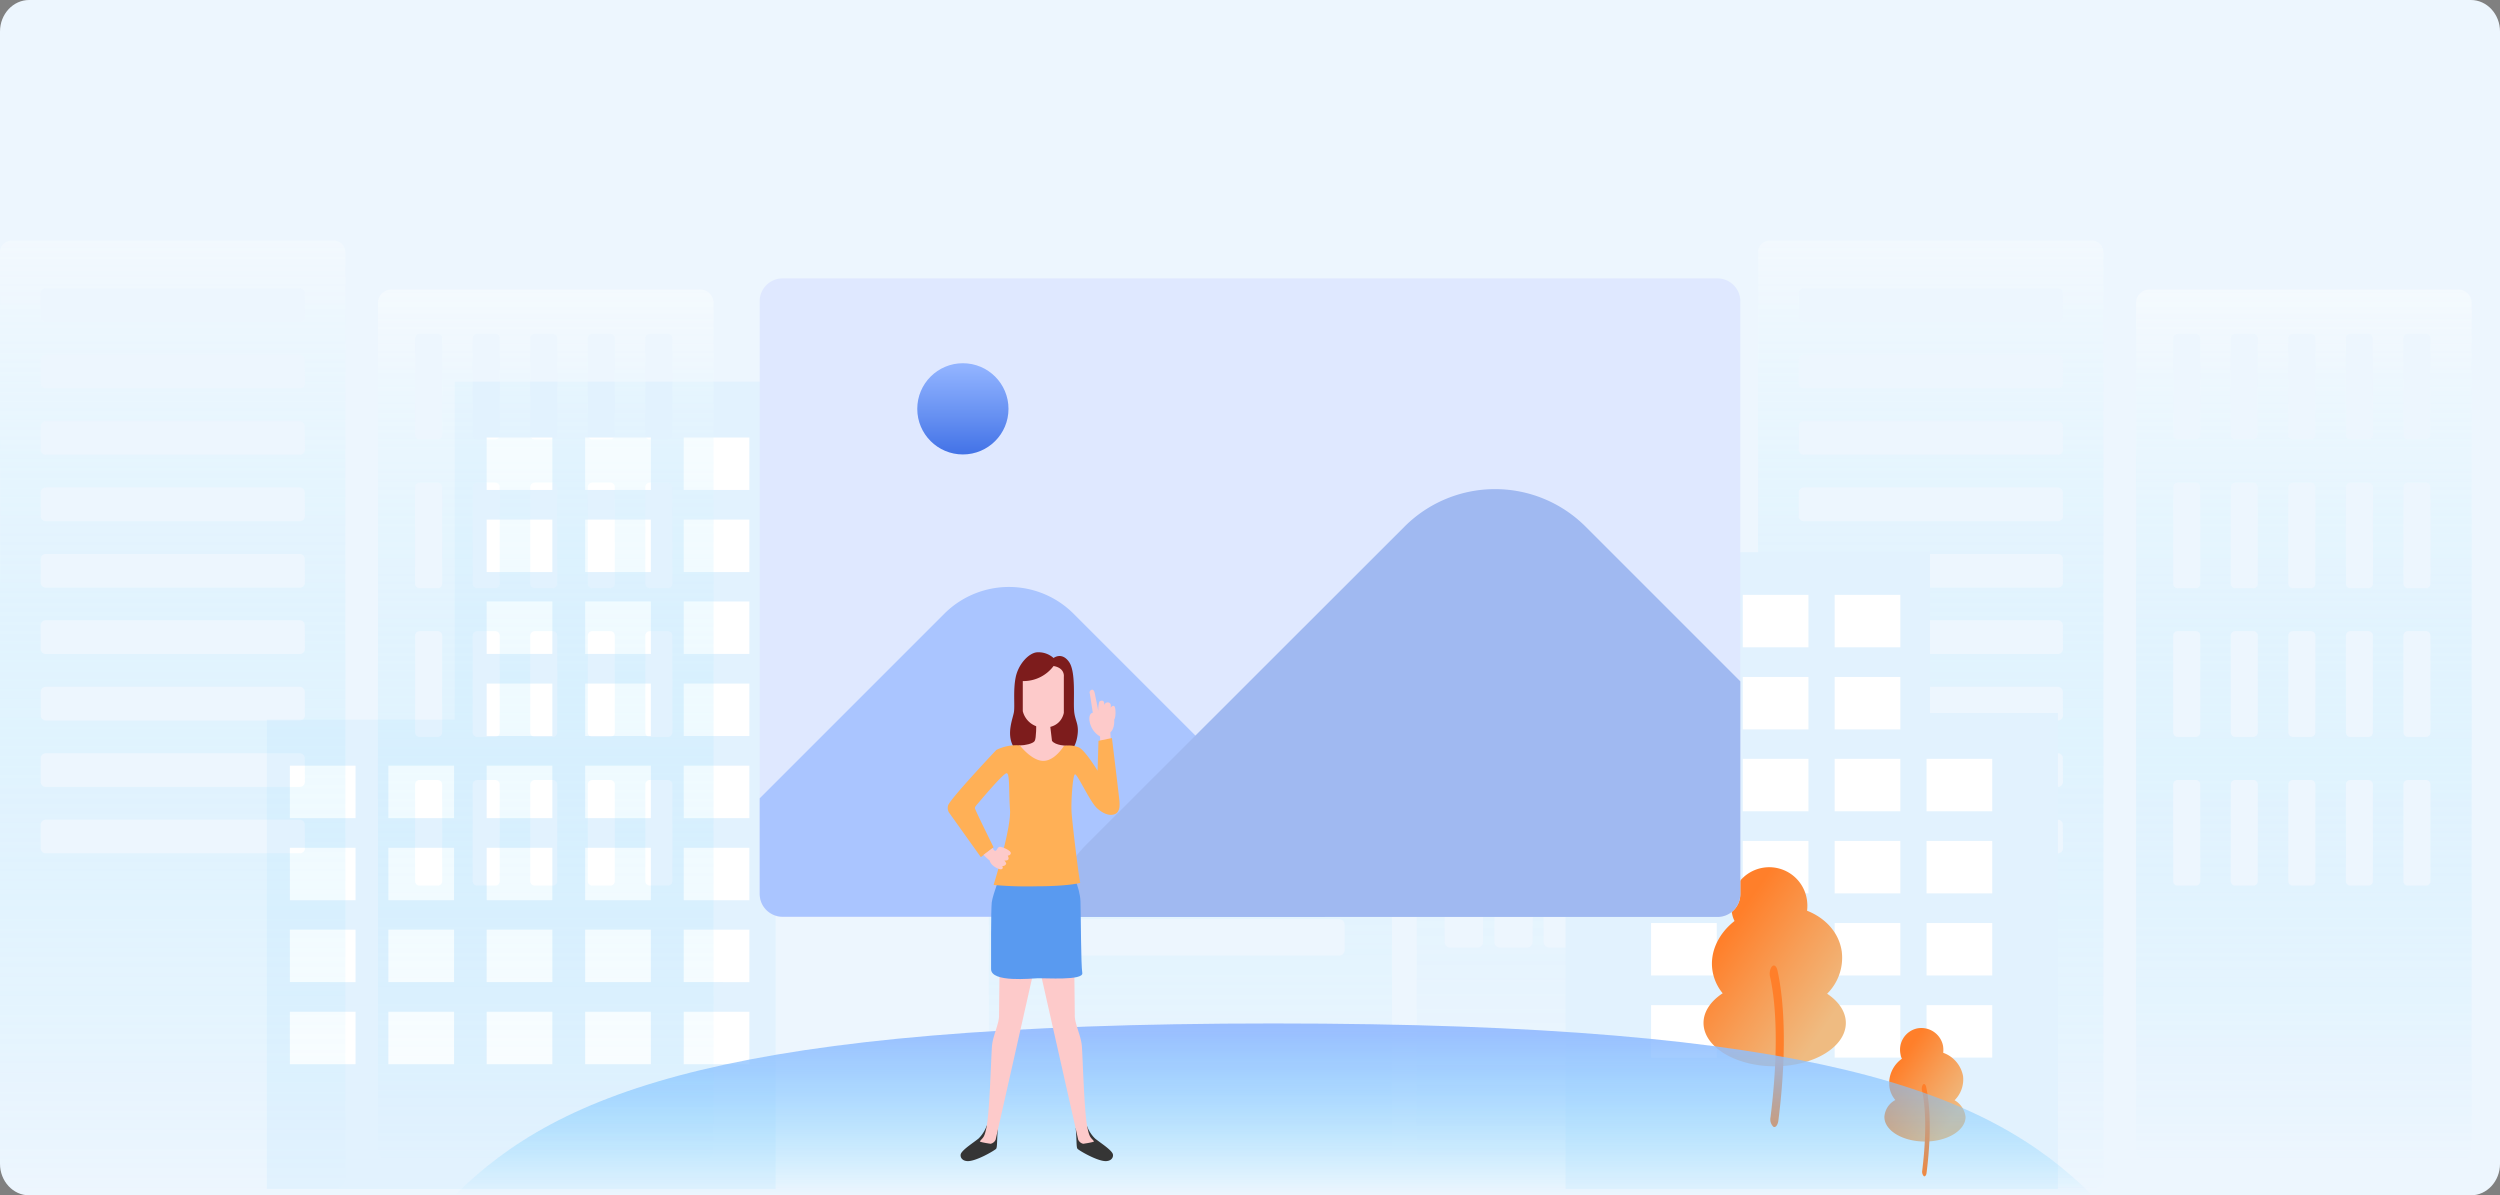 <svg xmlns="http://www.w3.org/2000/svg" xmlns:xlink="http://www.w3.org/1999/xlink" width="686" height="328"><rect width="100%" height="100%" fill="#808080" stroke="none"/><defs><linearGradient id="b" x1=".5" x2=".5" y2="1" gradientUnits="objectBoundingBox"><stop offset="0" stop-color="#fff"/><stop offset="1" stop-color="#5ecfff" stop-opacity="0"/></linearGradient><linearGradient id="a" x1=".777" y1=".88" x2=".184" y2=".304" gradientUnits="objectBoundingBox"><stop offset="0" stop-color="#efbb81"/><stop offset=".501" stop-color="#f79e57"/><stop offset="1" stop-color="#ff7f2a"/></linearGradient><linearGradient id="c" x1=".772" y1=".881" x2=".18" y2=".304" xlink:href="#a"/><linearGradient id="d" x1=".499" y1=".036" x2=".499" y2="1.084" gradientUnits="objectBoundingBox"><stop offset="0" stop-color="#91b3ff"/><stop offset=".507" stop-color="#6791f2"/><stop offset="1" stop-color="#3b6ce4"/></linearGradient><linearGradient id="e" x1=".5" x2=".5" y2="1" gradientUnits="objectBoundingBox"><stop offset="0" stop-color="#99bcff"/><stop offset="1" stop-color="#5ecfff" stop-opacity="0"/></linearGradient></defs><g data-name="组 8618"><g data-name="组 8611"><path data-name="路径 7425" d="M8 0h670c4.418 0 8 3.876 8 8.658v310.684c0 4.782-3.582 8.658-8 8.658H8c-4.418 0-8-3.876-8-8.658V8.658C0 3.876 3.582 0 8 0z" fill="#edf6fe"/></g><g data-name="组 8616" transform="translate(271.341 43.45)" fill="url(#b)"><path data-name="路径 6658" d="M403.074 36.008h-84.472a3.657 3.657 0 00-3.806 3.5v232.358a3.657 3.657 0 003.806 3.5h84.472a3.671 3.671 0 003.806-3.5V39.503a3.671 3.671 0 00-3.806-3.5zm-70.666 162.385a1.215 1.215 0 01-1.282 1.174h-4.859a1.215 1.215 0 01-1.282-1.174v-26.628a1.228 1.228 0 011.282-1.174h4.859a1.228 1.228 0 011.282 1.174zm0-40.8a1.228 1.228 0 01-1.282 1.174h-4.859a1.228 1.228 0 01-1.282-1.174v-26.681a1.228 1.228 0 011.282-1.174h4.859a1.228 1.228 0 011.282 1.174zm0-40.812a1.228 1.228 0 01-1.282 1.174h-4.859a1.228 1.228 0 01-1.282-1.174V90.154a1.228 1.228 0 011.282-1.174h4.859a1.228 1.228 0 011.282 1.174zm0-40.812a1.228 1.228 0 01-1.282 1.174h-4.859a1.228 1.228 0 01-1.282-1.174V49.342a1.228 1.228 0 011.282-1.174h4.859a1.228 1.228 0 011.282 1.174zm15.79 122.423a1.215 1.215 0 01-1.269 1.174h-4.872a1.228 1.228 0 01-1.282-1.174v-26.627a1.242 1.242 0 011.282-1.174h4.872a1.228 1.228 0 011.269 1.174zm0-40.8a1.228 1.228 0 01-1.269 1.174h-4.872a1.242 1.242 0 01-1.282-1.174v-26.68a1.242 1.242 0 011.282-1.174h4.872a1.228 1.228 0 011.269 1.174zm0-40.812a1.228 1.228 0 01-1.269 1.174h-4.872a1.242 1.242 0 01-1.282-1.174V90.154a1.242 1.242 0 011.282-1.174h4.872a1.228 1.228 0 011.269 1.174zm0-40.812a1.228 1.228 0 01-1.269 1.174h-4.872a1.242 1.242 0 01-1.282-1.174V49.342a1.242 1.242 0 011.282-1.174h4.872a1.228 1.228 0 011.269 1.174zm15.79 122.423a1.215 1.215 0 01-1.269 1.174h-4.873a1.215 1.215 0 01-1.269-1.174v-26.626a1.228 1.228 0 011.269-1.174h4.872a1.228 1.228 0 011.269 1.174zm0-40.8a1.228 1.228 0 01-1.269 1.174h-4.873a1.228 1.228 0 01-1.269-1.174v-26.679a1.228 1.228 0 011.269-1.174h4.872a1.228 1.228 0 011.269 1.174zm0-40.812a1.228 1.228 0 01-1.269 1.174h-4.873a1.228 1.228 0 01-1.269-1.174V90.154a1.228 1.228 0 011.269-1.174h4.872a1.228 1.228 0 011.269 1.174zm0-40.812a1.228 1.228 0 01-1.269 1.174h-4.873a1.228 1.228 0 01-1.269-1.174V49.342a1.228 1.228 0 011.269-1.174h4.872a1.228 1.228 0 011.269 1.174zm15.79 122.423a1.215 1.215 0 01-1.269 1.174h-4.872a1.215 1.215 0 01-1.269-1.174v-26.625a1.228 1.228 0 011.269-1.174h4.872a1.228 1.228 0 011.269 1.174zm0-40.8a1.228 1.228 0 01-1.269 1.174h-4.872a1.228 1.228 0 01-1.269-1.174v-26.678a1.228 1.228 0 011.269-1.174h4.872a1.228 1.228 0 011.269 1.174zm0-40.812a1.228 1.228 0 01-1.269 1.174h-4.872a1.228 1.228 0 01-1.269-1.174V90.154a1.228 1.228 0 011.269-1.174h4.872a1.228 1.228 0 011.269 1.174zm0-40.812a1.228 1.228 0 01-1.269 1.174h-4.872a1.228 1.228 0 01-1.269-1.174V49.342a1.228 1.228 0 011.269-1.174h4.872a1.228 1.228 0 011.269 1.174zm15.8 122.423a1.228 1.228 0 01-1.282 1.174h-4.872a1.215 1.215 0 01-1.269-1.174v-26.624a1.228 1.228 0 011.269-1.174h4.872a1.242 1.242 0 011.282 1.174zm0-40.8a1.242 1.242 0 01-1.282 1.174h-4.872a1.228 1.228 0 01-1.269-1.174v-26.677a1.228 1.228 0 011.269-1.174h4.872a1.242 1.242 0 011.282 1.174zm0-40.812a1.242 1.242 0 01-1.282 1.174h-4.872a1.228 1.228 0 01-1.269-1.174V90.154a1.228 1.228 0 011.269-1.174h4.872a1.242 1.242 0 011.282 1.174zm0-40.812a1.242 1.242 0 01-1.282 1.174h-4.872a1.228 1.228 0 01-1.269-1.174V49.342a1.228 1.228 0 011.269-1.174h4.872a1.242 1.242 0 011.282 1.174z" opacity=".4"/><path data-name="路径 6659" d="M201.227 75.052h-80.032a3.657 3.657 0 00-3.779 3.5v193.313a3.657 3.657 0 003.779 3.455h80.032a3.657 3.657 0 003.806-3.5V78.547a3.657 3.657 0 00-3.806-3.5zm-65.632 140.035a1.566 1.566 0 01-1.62 1.5h-7.288a1.566 1.566 0 01-1.62-1.5v-7.046a1.552 1.552 0 011.62-1.485h7.288a1.552 1.552 0 011.62 1.485zm0-17.383a1.552 1.552 0 01-1.62 1.485h-7.288a1.552 1.552 0 01-1.62-1.485v-7.045a1.566 1.566 0 011.62-1.5h7.288a1.566 1.566 0 011.62 1.5zm0-17.4a1.566 1.566 0 01-1.62 1.5h-7.288a1.566 1.566 0 01-1.62-1.5v-7.045a1.552 1.552 0 011.62-1.485h7.288a1.552 1.552 0 011.62 1.485zm0-17.383a1.552 1.552 0 01-1.62 1.485h-7.288a1.552 1.552 0 01-1.62-1.485v-7.045a1.566 1.566 0 011.62-1.5h7.288a1.566 1.566 0 011.62 1.5zm0-17.4a1.566 1.566 0 01-1.62 1.5h-7.288a1.566 1.566 0 01-1.62-1.5v-7.031a1.552 1.552 0 011.62-1.5h7.288a1.552 1.552 0 011.62 1.5zm0-17.383a1.552 1.552 0 01-1.62 1.485h-7.288a1.552 1.552 0 01-1.62-1.485v-7.037a1.566 1.566 0 011.62-1.5h7.288a1.566 1.566 0 011.62 1.5zm0-17.4a1.566 1.566 0 01-1.62 1.5h-7.288a1.566 1.566 0 01-1.62-1.5v-7.02a1.552 1.552 0 011.62-1.5h7.288a1.552 1.552 0 011.62 1.5zm0-17.383a1.552 1.552 0 01-1.62 1.485h-7.288a1.552 1.552 0 01-1.62-1.485v-6.98a1.566 1.566 0 011.62-1.5h7.288a1.566 1.566 0 011.62 1.5zm13.6 121.721a1.566 1.566 0 01-1.62 1.5h-7.22a1.565 1.565 0 01-1.633-1.5v-7.035a1.566 1.566 0 011.633-1.485h7.288a1.552 1.552 0 011.62 1.485zm0-17.383a1.552 1.552 0 01-1.62 1.485h-7.22a1.566 1.566 0 01-1.633-1.485v-7.045a1.566 1.566 0 011.633-1.5h7.288a1.566 1.566 0 011.62 1.5zm0-17.4a1.566 1.566 0 01-1.62 1.5h-7.22a1.566 1.566 0 01-1.633-1.5v-7.045a1.566 1.566 0 011.633-1.485h7.288a1.552 1.552 0 011.62 1.485zm0-17.383a1.552 1.552 0 01-1.62 1.485h-7.22a1.566 1.566 0 01-1.633-1.485v-7.045a1.566 1.566 0 011.633-1.5h7.288a1.566 1.566 0 011.62 1.5zm0-17.4a1.566 1.566 0 01-1.62 1.5h-7.22a1.566 1.566 0 01-1.633-1.5v-7.031a1.566 1.566 0 011.633-1.5h7.288a1.552 1.552 0 011.62 1.5zm0-17.383a1.552 1.552 0 01-1.62 1.485h-7.22a1.566 1.566 0 01-1.633-1.485v-7.026a1.566 1.566 0 011.633-1.5h7.288a1.566 1.566 0 011.62 1.5zm0-17.4a1.566 1.566 0 01-1.62 1.5h-7.22a1.566 1.566 0 01-1.633-1.5v-7.009a1.566 1.566 0 011.633-1.5h7.288a1.552 1.552 0 011.62 1.5zm0-17.383a1.552 1.552 0 01-1.62 1.485h-7.22a1.566 1.566 0 01-1.633-1.485v-6.969a1.566 1.566 0 011.633-1.552h7.288a1.566 1.566 0 011.62 1.5zm13.6 121.721a1.566 1.566 0 01-1.633 1.5h-7.315a1.565 1.565 0 01-1.619-1.5v-7.024a1.552 1.552 0 011.62-1.485h7.288a1.566 1.566 0 011.633 1.485zm0-17.383a1.566 1.566 0 01-1.633 1.485h-7.315a1.552 1.552 0 01-1.619-1.485v-7.045a1.566 1.566 0 011.62-1.5h7.288a1.565 1.565 0 011.633 1.5zm0-17.4a1.566 1.566 0 01-1.633 1.5h-7.315a1.565 1.565 0 01-1.619-1.5v-7.045a1.552 1.552 0 011.62-1.485h7.288a1.566 1.566 0 011.633 1.485zm0-17.383a1.566 1.566 0 01-1.633 1.485h-7.315a1.552 1.552 0 01-1.619-1.485v-7.045a1.566 1.566 0 011.62-1.5h7.288a1.566 1.566 0 011.633 1.5zm0-17.4a1.566 1.566 0 01-1.633 1.5h-7.315a1.566 1.566 0 01-1.619-1.5v-7.031a1.552 1.552 0 011.62-1.5h7.288a1.566 1.566 0 011.633 1.5zm0-17.383a1.566 1.566 0 01-1.633 1.485h-7.315a1.552 1.552 0 01-1.619-1.485v-7.015a1.566 1.566 0 011.62-1.5h7.288a1.566 1.566 0 011.633 1.5zm0-17.4a1.566 1.566 0 01-1.633 1.5h-7.315a1.565 1.565 0 01-1.619-1.5v-6.998a1.552 1.552 0 011.62-1.5h7.288a1.566 1.566 0 011.633 1.5zm0-17.383a1.566 1.566 0 01-1.633 1.485h-7.315a1.552 1.552 0 01-1.619-1.485v-6.958a1.566 1.566 0 011.62-1.5h7.288a1.566 1.566 0 011.66 1.5zm34.024 121.721a1.566 1.566 0 01-1.62 1.5h-27.712a1.566 1.566 0 01-1.62-1.5v-7.013a1.552 1.552 0 011.62-1.485h27.721a1.552 1.552 0 011.62 1.485zm0-17.383a1.552 1.552 0 01-1.62 1.485h-27.712a1.552 1.552 0 01-1.62-1.485v-7.045a1.566 1.566 0 011.62-1.5h27.721a1.566 1.566 0 011.62 1.5zm0-17.4a1.566 1.566 0 01-1.62 1.5h-27.712a1.566 1.566 0 01-1.62-1.5v-7.045a1.552 1.552 0 011.62-1.485h27.721a1.552 1.552 0 011.62 1.485zm0-17.383a1.552 1.552 0 01-1.62 1.485h-27.712a1.552 1.552 0 01-1.62-1.485v-7.045a1.566 1.566 0 011.62-1.5h27.721a1.566 1.566 0 011.62 1.5zm0-17.4a1.566 1.566 0 01-1.62 1.5h-27.712a1.566 1.566 0 01-1.62-1.5v-7.031a1.552 1.552 0 011.62-1.5h27.721a1.552 1.552 0 011.62 1.5zm0-17.383a1.552 1.552 0 01-1.62 1.485h-27.712a1.552 1.552 0 01-1.62-1.485v-7.004a1.566 1.566 0 011.62-1.5h27.721a1.566 1.566 0 011.62 1.5zm0-17.4a1.566 1.566 0 01-1.62 1.5h-27.712a1.566 1.566 0 01-1.62-1.5v-6.987a1.552 1.552 0 011.62-1.5h27.721a1.552 1.552 0 011.62 1.5zm0-17.383a1.552 1.552 0 01-1.62 1.485h-27.712a1.552 1.552 0 01-1.62-1.485v-6.947a1.566 1.566 0 011.62-1.5h27.721a1.566 1.566 0 011.62 1.5z" opacity=".4"/><path data-name="路径 6661" d="M302.596 22.562h-88.251a3.239 3.239 0 00-3.267 3.217v253.79a2.978 2.978 0 00.906 2.238 3.521 3.521 0 002.36.991h88.251a3.236 3.236 0 003.253-3.229V25.779a3.237 3.237 0 00-3.252-3.217zm-7.855 166.767a1.364 1.364 0 01-1.35 1.366h-69.8a1.364 1.364 0 01-1.35-1.366v-6.483a1.376 1.376 0 011.35-1.379h69.761a1.376 1.376 0 011.35 1.379zm0-18.232a1.376 1.376 0 01-1.35 1.379h-69.8a1.376 1.376 0 01-1.35-1.379v-6.483a1.364 1.364 0 011.35-1.366h69.761a1.364 1.364 0 011.35 1.366zm0-18.232a1.376 1.376 0 01-1.35 1.379h-69.8a1.376 1.376 0 01-1.35-1.379v-6.47a1.376 1.376 0 011.35-1.379h69.761a1.376 1.376 0 011.35 1.379zm0-18.219a1.364 1.364 0 01-1.35 1.366h-69.8a1.364 1.364 0 01-1.35-1.366v-6.52a1.376 1.376 0 011.35-1.379h69.761a1.376 1.376 0 011.35 1.379zm0-18.232a1.376 1.376 0 01-1.35 1.379h-69.8a1.376 1.376 0 01-1.35-1.379v-6.482a1.364 1.364 0 011.348-1.37h69.761a1.364 1.364 0 011.35 1.366zm0-18.232a1.376 1.376 0 01-1.35 1.38h-69.8a1.376 1.376 0 01-1.35-1.379v-6.47a1.376 1.376 0 011.35-1.379h69.761a1.376 1.376 0 011.35 1.379zm0-18.219a1.364 1.364 0 01-1.35 1.366h-69.8a1.364 1.364 0 01-1.35-1.366v-6.482a1.376 1.376 0 011.35-1.379h69.761a1.376 1.376 0 011.35 1.379zm0-18.232a1.376 1.376 0 01-1.35 1.379h-69.8a1.376 1.376 0 01-1.35-1.379V55.25a1.364 1.364 0 011.35-1.366h69.761a1.364 1.364 0 011.35 1.366zm0-18.232a1.376 1.376 0 01-1.35 1.379h-69.8a1.376 1.376 0 01-1.35-1.379v-6.47a1.376 1.376 0 011.35-1.379h69.761a1.376 1.376 0 011.35 1.379z" opacity=".4"/><path data-name="路径 6660" d="M106.795 36.008H3.819A3.657 3.657 0 000 39.503v232.363a3.657 3.657 0 003.819 3.455h102.976a3.657 3.657 0 003.806-3.5V39.503a3.657 3.657 0 00-3.806-3.495zm-9.164 181.28a1.566 1.566 0 01-1.62 1.5H14.616a1.566 1.566 0 01-1.633-1.5v-7.031a1.566 1.566 0 011.633-1.5h81.395a1.552 1.552 0 011.62 1.5zm0-19.8a1.552 1.552 0 01-1.62 1.485H14.616a1.566 1.566 0 01-1.633-1.485v-7.045a1.566 1.566 0 011.633-1.5h81.395a1.566 1.566 0 011.62 1.5zm0-19.812a1.566 1.566 0 01-1.62 1.5H14.616a1.566 1.566 0 01-1.633-1.5v-7.049a1.566 1.566 0 011.633-1.485h81.395a1.552 1.552 0 011.62 1.485zm0-19.812a1.566 1.566 0 01-1.62 1.5H14.616a1.566 1.566 0 01-1.633-1.5v-7.031a1.566 1.566 0 011.633-1.5h81.395a1.552 1.552 0 011.62 1.5zm0-19.8a1.552 1.552 0 01-1.62 1.485H14.616a1.566 1.566 0 01-1.633-1.485v-7.153a1.566 1.566 0 011.633-1.5h81.395a1.566 1.566 0 011.62 1.5zm0-19.812a1.566 1.566 0 01-1.62 1.5H14.616a1.566 1.566 0 01-1.633-1.5v-7.112a1.566 1.566 0 011.633-1.485h81.395a1.552 1.552 0 011.62 1.485zm0-19.812a1.566 1.566 0 01-1.62 1.5H14.616a1.566 1.566 0 01-1.633-1.5v-7.1a1.566 1.566 0 011.633-1.5h81.395a1.552 1.552 0 011.62 1.5zm0-19.8a1.552 1.552 0 01-1.62 1.485H14.616a1.566 1.566 0 01-1.633-1.485v-7.113a1.566 1.566 0 011.633-1.5h81.395a1.566 1.566 0 011.62 1.5zm0-19.812a1.566 1.566 0 01-1.62 1.5H14.616a1.566 1.566 0 01-1.633-1.5v-7.111a1.566 1.566 0 011.633-1.485h81.395a1.552 1.552 0 011.62 1.485z" opacity=".4"/></g><g data-name="组 8613"><g data-name="组 8571"><path data-name="路径 10125" d="M73.217 326.247V197.46h51.565v-92.741h88.048v221.528z" fill="#e2f2fe"/><g data-name="组 8570" fill="#fff"><path data-name="矩形 941" d="M133.542 120.051h18.023v14.393h-18.023z"/><path data-name="矩形 942" d="M160.576 120.051h18.023v14.393h-18.023z"/><path data-name="矩形 943" d="M187.61 120.051h18.023v14.393H187.61z"/><path data-name="矩形 944" d="M133.542 142.579h18.023v14.393h-18.023z"/><path data-name="矩形 945" d="M160.576 142.579h18.023v14.393h-18.023z"/><path data-name="矩形 946" d="M187.61 142.579h18.023v14.393H187.61z"/><path data-name="矩形 947" d="M133.542 165.045h18.023v14.393h-18.023z"/><path data-name="矩形 948" d="M160.576 165.045h18.023v14.393h-18.023z"/><path data-name="矩形 949" d="M187.61 165.045h18.023v14.393H187.61z"/><path data-name="矩形 950" d="M133.542 187.573h18.023v14.393h-18.023z"/><path data-name="矩形 951" d="M160.576 187.573h18.023v14.393h-18.023z"/><path data-name="矩形 952" d="M187.61 187.573h18.023v14.393H187.61z"/><path data-name="矩形 953" d="M133.542 210.101h18.023v14.393h-18.023z"/><path data-name="矩形 954" d="M106.571 210.101h18.023v14.393h-18.023z"/><path data-name="矩形 955" d="M79.537 210.101H97.56v14.393H79.537z"/><path data-name="矩形 956" d="M160.576 210.101h18.023v14.393h-18.023z"/><path data-name="矩形 957" d="M187.61 210.101h18.023v14.393H187.61z"/><path data-name="矩形 958" d="M133.542 232.63h18.023v14.393h-18.023z"/><path data-name="矩形 959" d="M106.571 232.63h18.023v14.393h-18.023z"/><path data-name="矩形 960" d="M79.537 232.63H97.56v14.393H79.537z"/><path data-name="矩形 961" d="M160.576 232.63h18.023v14.393h-18.023z"/><path data-name="矩形 962" d="M187.61 232.63h18.023v14.393H187.61z"/><path data-name="矩形 963" d="M133.542 255.095h18.023v14.393h-18.023z"/><path data-name="矩形 964" d="M106.571 255.095h18.023v14.393h-18.023z"/><path data-name="矩形 965" d="M79.537 255.095H97.56v14.393H79.537z"/><path data-name="矩形 966" d="M160.576 255.095h18.023v14.393h-18.023z"/><path data-name="矩形 967" d="M187.61 255.095h18.023v14.393H187.61z"/><path data-name="矩形 968" d="M133.542 277.624h18.023v14.393h-18.023z"/><path data-name="矩形 969" d="M106.571 277.624h18.023v14.393h-18.023z"/><path data-name="矩形 970" d="M79.537 277.624H97.56v14.393H79.537z"/><path data-name="矩形 971" d="M160.576 277.624h18.023v14.393h-18.023z"/><path data-name="矩形 972" d="M187.61 277.624h18.023v14.393H187.61z"/></g></g><g data-name="组 8573"><path data-name="路径 10126" d="M429.587 326.248v-81.1h39.675v-93.619h60.325v44.118h35.107v130.6z" fill="#e2f2fe"/><g data-name="组 8572" fill="#fff"><path data-name="矩形 973" d="M478.211 163.231h18.023v14.393h-18.023z"/><path data-name="矩形 974" d="M503.43 163.231h18.023v14.393H503.43z"/><path data-name="矩形 975" d="M478.211 253.281h18.023v14.393h-18.023z"/><path data-name="矩形 976" d="M453.054 253.281h18.023v14.393h-18.023z"/><path data-name="矩形 977" d="M453.054 275.81h18.023v14.393h-18.023z"/><path data-name="矩形 978" d="M503.43 253.281h18.023v14.393H503.43z"/><path data-name="矩形 979" d="M478.211 185.759h18.023v14.393h-18.023z"/><path data-name="矩形 980" d="M503.43 185.759h18.023v14.393H503.43z"/><path data-name="矩形 981" d="M478.211 208.225h18.023v14.393h-18.023z"/><path data-name="矩形 982" d="M503.43 208.225h18.023v14.393H503.43z"/><path data-name="矩形 983" d="M528.649 208.225h18.023v14.393h-18.023z"/><path data-name="矩形 984" d="M528.649 230.753h18.023v14.393h-18.023z"/><path data-name="矩形 985" d="M528.649 253.281h18.023v14.393h-18.023z"/><path data-name="矩形 986" d="M528.649 275.81h18.023v14.393h-18.023z"/><path data-name="矩形 987" d="M478.211 230.753h18.023v14.393h-18.023z"/><path data-name="矩形 988" d="M503.43 230.753h18.023v14.393H503.43z"/><path data-name="矩形 989" d="M478.211 275.81h18.023v14.393h-18.023z"/><path data-name="矩形 990" d="M503.43 275.81h18.023v14.393H503.43z"/></g></g><g data-name="组 8582"><g data-name="组 8581"><g data-name="组 8577"><path data-name="路径 10129" d="M729.118 606.948a13.879 13.879 0 004.005-11.64c-.751-5.131-4.443-9.136-9.512-11.139a11.054 11.054 0 00-.125-3.5 10.451 10.451 0 10-20.463 4.255 7.291 7.291 0 00.688 2.065c-4.318 3.379-6.821 8.386-6.07 13.517a12.92 12.92 0 002.816 6.32c-3.254 2.128-5.257 5.006-5.257 8.135 0 6.571 8.761 11.89 19.525 11.89s19.524-5.319 19.524-11.89c0-3.07-1.94-5.886-5.131-8.013z" transform="translate(-227.753 -334.267)" fill="url(#a)"/><g data-name="组 8576"><g data-name="组 8575"><path data-name="路径 10130" d="M486.596 309.164a2.879 2.879 0 01-.751-2.691c2.753-22.278.813-34.293-.125-38.361a3.632 3.632 0 01.375-2.753c.563-.813 1.314-.438 1.627.876 1.126 5.006 3.191 18.085.25 41.364-.185 1.19-.813 1.94-1.376 1.565z" fill="#ff7f2a"/></g></g></g><g data-name="组 8580"><path data-name="路径 10131" d="M793.774 662.545a8.036 8.036 0 002.315-6.633 8.394 8.394 0 00-5.444-6.383 7.238 7.238 0 00-.063-2 6.066 6.066 0 00-7.071-4.693 5.967 5.967 0 00-4.568 7.134 3.775 3.775 0 00.375 1.189 8.236 8.236 0 00-3.442 7.7 7.116 7.116 0 001.627 3.63 5.64 5.64 0 00-3 4.631c0 3.755 5.006 6.758 11.139 6.758s11.139-3.066 11.139-6.758a6.091 6.091 0 00-3.007-4.575z" transform="translate(-257.428 -360.641)" fill="url(#c)"/><g data-name="组 8579"><g data-name="组 8578"><path data-name="路径 10132" d="M527.898 322.744a1.816 1.816 0 01-.438-1.564c1.564-12.7.5-19.525-.062-21.9a2.159 2.159 0 01.188-1.564c.313-.5.751-.25.939.5.626 2.816 1.815 10.325.125 23.592-.063.685-.439 1.123-.752.936z" fill="#ff7f2a"/></g></g></g></g></g></g><g data-name="组 8614" transform="translate(-11.717 -197.109)"><path data-name="路径 10133" d="M483.003 448.72H226.431a6.276 6.276 0 01-6.258-6.258v-162.7a6.276 6.276 0 016.258-6.258h256.572a6.276 6.276 0 016.258 6.258v162.7a6.276 6.276 0 01-6.258 6.258z" fill="#dfe8ff"/><path data-name="路径 10134" d="M306.281 365.491a25.079 25.079 0 00-35.419 0l-50.689 50.688v26.22a6.276 6.276 0 006.258 6.258h148.812a25.034 25.034 0 00-7.071-21.277z" fill="#aac5ff"/><circle data-name="椭圆 1304" cx="12.516" cy="12.516" r="12.516" transform="translate(263.415 296.779)" fill="url(#d)"/><path data-name="路径 10135" d="M397.083 341.648l-87.109 87.047a34.929 34.929 0 00-9.95 20.028h182.98a6.276 6.276 0 006.258-6.258v-58.388l-42.428-42.428a35.126 35.126 0 00-49.751-.001z" fill="#a0b9f1"/></g><path data-name="路径 10214" d="M502.527 271.593c-28.78-28.781-76.327-47.163-224.652-47.163S82.028 242.787 53.21 271.593z" transform="translate(71.588 56.407)" fill="url(#e)"/><g data-name="组 8617" transform="translate(-211.076 43.45)" fill="url(#b)"><path data-name="路径 6658" d="M403.074 36.008h-84.472a3.657 3.657 0 00-3.806 3.5v232.358a3.657 3.657 0 003.806 3.5h84.472a3.671 3.671 0 003.806-3.5V39.503a3.671 3.671 0 00-3.806-3.5zm-70.666 162.385a1.215 1.215 0 01-1.282 1.174h-4.859a1.215 1.215 0 01-1.282-1.174v-26.628a1.228 1.228 0 011.282-1.174h4.859a1.228 1.228 0 011.282 1.174zm0-40.8a1.228 1.228 0 01-1.282 1.174h-4.859a1.228 1.228 0 01-1.282-1.174v-26.681a1.228 1.228 0 011.282-1.174h4.859a1.228 1.228 0 011.282 1.174zm0-40.812a1.228 1.228 0 01-1.282 1.174h-4.859a1.228 1.228 0 01-1.282-1.174V90.154a1.228 1.228 0 011.282-1.174h4.859a1.228 1.228 0 011.282 1.174zm0-40.812a1.228 1.228 0 01-1.282 1.174h-4.859a1.228 1.228 0 01-1.282-1.174V49.342a1.228 1.228 0 011.282-1.174h4.859a1.228 1.228 0 011.282 1.174zm15.79 122.423a1.215 1.215 0 01-1.269 1.174h-4.872a1.228 1.228 0 01-1.282-1.174v-26.627a1.242 1.242 0 011.282-1.174h4.872a1.228 1.228 0 011.269 1.174zm0-40.8a1.228 1.228 0 01-1.269 1.174h-4.872a1.242 1.242 0 01-1.282-1.174v-26.68a1.242 1.242 0 011.282-1.174h4.872a1.228 1.228 0 011.269 1.174zm0-40.812a1.228 1.228 0 01-1.269 1.174h-4.872a1.242 1.242 0 01-1.282-1.174V90.154a1.242 1.242 0 011.282-1.174h4.872a1.228 1.228 0 011.269 1.174zm0-40.812a1.228 1.228 0 01-1.269 1.174h-4.872a1.242 1.242 0 01-1.282-1.174V49.342a1.242 1.242 0 011.282-1.174h4.872a1.228 1.228 0 011.269 1.174zm15.79 122.423a1.215 1.215 0 01-1.269 1.174h-4.873a1.215 1.215 0 01-1.269-1.174v-26.626a1.228 1.228 0 011.269-1.174h4.872a1.228 1.228 0 011.269 1.174zm0-40.8a1.228 1.228 0 01-1.269 1.174h-4.873a1.228 1.228 0 01-1.269-1.174v-26.679a1.228 1.228 0 011.269-1.174h4.872a1.228 1.228 0 011.269 1.174zm0-40.812a1.228 1.228 0 01-1.269 1.174h-4.873a1.228 1.228 0 01-1.269-1.174V90.154a1.228 1.228 0 011.269-1.174h4.872a1.228 1.228 0 011.269 1.174zm0-40.812a1.228 1.228 0 01-1.269 1.174h-4.873a1.228 1.228 0 01-1.269-1.174V49.342a1.228 1.228 0 011.269-1.174h4.872a1.228 1.228 0 011.269 1.174zm15.79 122.423a1.215 1.215 0 01-1.269 1.174h-4.872a1.215 1.215 0 01-1.269-1.174v-26.625a1.228 1.228 0 011.269-1.174h4.872a1.228 1.228 0 011.269 1.174zm0-40.8a1.228 1.228 0 01-1.269 1.174h-4.872a1.228 1.228 0 01-1.269-1.174v-26.678a1.228 1.228 0 011.269-1.174h4.872a1.228 1.228 0 011.269 1.174zm0-40.812a1.228 1.228 0 01-1.269 1.174h-4.872a1.228 1.228 0 01-1.269-1.174V90.154a1.228 1.228 0 011.269-1.174h4.872a1.228 1.228 0 011.269 1.174zm0-40.812a1.228 1.228 0 01-1.269 1.174h-4.872a1.228 1.228 0 01-1.269-1.174V49.342a1.228 1.228 0 011.269-1.174h4.872a1.228 1.228 0 011.269 1.174zm15.8 122.423a1.228 1.228 0 01-1.282 1.174h-4.872a1.215 1.215 0 01-1.269-1.174v-26.624a1.228 1.228 0 011.269-1.174h4.872a1.242 1.242 0 011.282 1.174zm0-40.8a1.242 1.242 0 01-1.282 1.174h-4.872a1.228 1.228 0 01-1.269-1.174v-26.677a1.228 1.228 0 011.269-1.174h4.872a1.242 1.242 0 011.282 1.174zm0-40.812a1.242 1.242 0 01-1.282 1.174h-4.872a1.228 1.228 0 01-1.269-1.174V90.154a1.228 1.228 0 011.269-1.174h4.872a1.242 1.242 0 011.282 1.174zm0-40.812a1.242 1.242 0 01-1.282 1.174h-4.872a1.228 1.228 0 01-1.269-1.174V49.342a1.228 1.228 0 011.269-1.174h4.872a1.242 1.242 0 011.282 1.174z" opacity=".4"/><path data-name="路径 6661" d="M302.596 22.562h-88.251a3.239 3.239 0 00-3.267 3.217v253.79a2.978 2.978 0 00.906 2.238 3.521 3.521 0 002.36.991h88.251a3.236 3.236 0 003.253-3.229V25.779a3.237 3.237 0 00-3.252-3.217zm-7.855 166.767a1.364 1.364 0 01-1.35 1.366h-69.8a1.364 1.364 0 01-1.35-1.366v-6.483a1.376 1.376 0 011.35-1.379h69.761a1.376 1.376 0 011.35 1.379zm0-18.232a1.376 1.376 0 01-1.35 1.379h-69.8a1.376 1.376 0 01-1.35-1.379v-6.483a1.364 1.364 0 011.35-1.366h69.761a1.364 1.364 0 011.35 1.366zm0-18.232a1.376 1.376 0 01-1.35 1.379h-69.8a1.376 1.376 0 01-1.35-1.379v-6.47a1.376 1.376 0 011.35-1.379h69.761a1.376 1.376 0 011.35 1.379zm0-18.219a1.364 1.364 0 01-1.35 1.366h-69.8a1.364 1.364 0 01-1.35-1.366v-6.52a1.376 1.376 0 011.35-1.379h69.761a1.376 1.376 0 011.35 1.379zm0-18.232a1.376 1.376 0 01-1.35 1.379h-69.8a1.376 1.376 0 01-1.35-1.379v-6.482a1.364 1.364 0 011.348-1.37h69.761a1.364 1.364 0 011.35 1.366zm0-18.232a1.376 1.376 0 01-1.35 1.38h-69.8a1.376 1.376 0 01-1.35-1.379v-6.47a1.376 1.376 0 011.35-1.379h69.761a1.376 1.376 0 011.35 1.379zm0-18.219a1.364 1.364 0 01-1.35 1.366h-69.8a1.364 1.364 0 01-1.35-1.366v-6.482a1.376 1.376 0 011.35-1.379h69.761a1.376 1.376 0 011.35 1.379zm0-18.232a1.376 1.376 0 01-1.35 1.379h-69.8a1.376 1.376 0 01-1.35-1.379V55.25a1.364 1.364 0 011.35-1.366h69.761a1.364 1.364 0 011.35 1.366zm0-18.232a1.376 1.376 0 01-1.35 1.379h-69.8a1.376 1.376 0 01-1.35-1.379v-6.47a1.376 1.376 0 011.35-1.379h69.761a1.376 1.376 0 011.35 1.379z" opacity=".4"/></g><g data-name="组 8615"><g data-name="组 8584"><path data-name="路径 10136" d="M298.235 308.85a9.247 9.247 0 002.253 3.567c1.314 1.064 4.068 2.816 4.756 4.005.438.688.063 2.128-1.752 2.19-2.378.063-7.447-2.941-7.822-3.379s-.188-2.566-.5-5.632z" fill="#353535"/><path data-name="路径 10137" d="M283.717 258.91l12.14 53.818a2 2 0 001.377 1.126s3.129-.438 2.941-.688c-.814-1.064-1.189-.876-1.752-3.567-.939-4.13-1.314-19.712-1.564-22.591s-1.94-6.008-1.94-8.323c0-2.378-.25-21.777-.25-21.777z" fill="#fdcaca"/></g><g data-name="组 8585"><path data-name="路径 10138" d="M270.763 308.85a9.247 9.247 0 01-2.253 3.567c-1.314 1.064-4.068 2.816-4.756 4.005-.438.688-.063 2.128 1.752 2.19 2.378.063 7.447-2.941 7.822-3.379s.188-2.566.5-5.632z" fill="#353535"/><path data-name="路径 10139" d="M285.344 258.91l-12.14 53.818a2 2 0 01-1.377 1.126s-3.129-.438-2.941-.688c.814-1.064 1.189-.876 1.752-3.567.939-4.13 1.314-19.712 1.564-22.591s1.94-6.008 1.94-8.323c0-2.378.25-21.777.25-21.777z" fill="#fdcaca"/></g><path data-name="路径 10140" d="M284.468 179c-2.19.25-5.006 3.192-5.757 6.821s-.188 7.885-.5 9.637-2 5.695-.313 9.074a8.28 8.28 0 008.073 4.631c3.129-.125 8.448-.876 9.575-6.7.751-3.817-.626-4.568-.814-7.509-.25-2.879.563-10.7-1.439-13.392-2-2.753-4.193-1-4.193-1a6.193 6.193 0 00-4.632-1.562z" fill="#7d1c1c"/><path data-name="路径 10141" d="M275.019 238.7h18.774s2.566 4.631 2.691 8.7c.125 4.13.125 17.459.5 19.587s-10.263 1.377-12.14 1.439c-1.815.063-12.891 1.252-12.891-2.5s-.063-15.9.188-18.336c.316-2.319 2.878-8.89 2.878-8.89z" fill="#599af0"/><path data-name="路径 10142" d="M280.651 186.885v8.26a5.927 5.927 0 005.82 4.506c4.881 0 5.444-4.068 5.444-4.068v-9.887s.375-2.378-2.816-2.941a10.286 10.286 0 01-8.448 4.13z" fill="#fdcaca"/><path data-name="路径 10143" d="M301.866 203.782v-1.69a5.921 5.921 0 01-2.941-4.693c-.063-1.815.939-1.815.939-1.815l-.813-5.257a.773.773 0 01.563-1.064c.626-.125.814 1.064.814 1.064l.939 4.693a8.958 8.958 0 01.25-2.441c.313-.375 1.189-.563 1.377.25v.688a.976.976 0 011.189-.751c.939.25.563 1.439.563 1.439s.5-.751 1-.438c.438.313.5 3 0 3.692 0 0 .188 2.5-1.064 3.5l.125 2.5z" fill="#fdcaca"/><path data-name="路径 10144" d="M284.343 198.462s.063 4.13-.438 4.881-2.753 1.189-3.942 1.189-1.314 3.442-.313 4.13 2.816 3.129 6.383 3c3.63-.125 6.821-3.254 6.821-3.254s1.627-3 0-3.755c0 0-3.317-.063-4.193-1.377l-.563-4.756h-3.755z" fill="#fdcaca"/><path data-name="路径 10145" d="M279.837 204.53s3.254 4.255 6.446 4.255 5.632-4.068 5.632-4.068a6.876 6.876 0 014.255.438c1.752 1 5.006 6.32 5.006 6.32l.25-8.2 3.692-.751s2.065 16.959 2.065 17.4.313 2.628-1.064 3.379c-1.377.688-3.191.188-5.131-1.564-1.94-1.815-5.382-9.449-6.008-9.262s-1.126 7.572-.939 10.451 1.94 17.585 2.378 19.337c0 0-3.192.939-12.2.939a101.159 101.159 0 01-11.577-.375s4.881-15.582 4.506-20.588 0-10.075-.939-10.075-7.885 8.323-7.885 8.323-.813.813-.813 1.252 5.131 10.763 5.131 10.763l-3.5 2.691-8.573-12.015a2.379 2.379 0 01-.438-2.065c.188-1.5 13.267-15.332 13.267-15.332a12.339 12.339 0 016.439-1.253z" fill="#ffb056"/><path data-name="路径 10146" d="M272.387 232.693s.375.876.814.751.5-1.189 1.314-1.064 2.628.939 2.816 1.564-.626.876-.814.813c0 0 .5.876.063 1.189s-1.252.188-1.252 0 .876.751.751 1.126a1.052 1.052 0 01-1.064.563s.438.626-.188.876c-.563.25-3-.939-3.254-2.378a15.781 15.781 0 01-1.69-1.564z" fill="#fdcaca"/></g></g></svg>